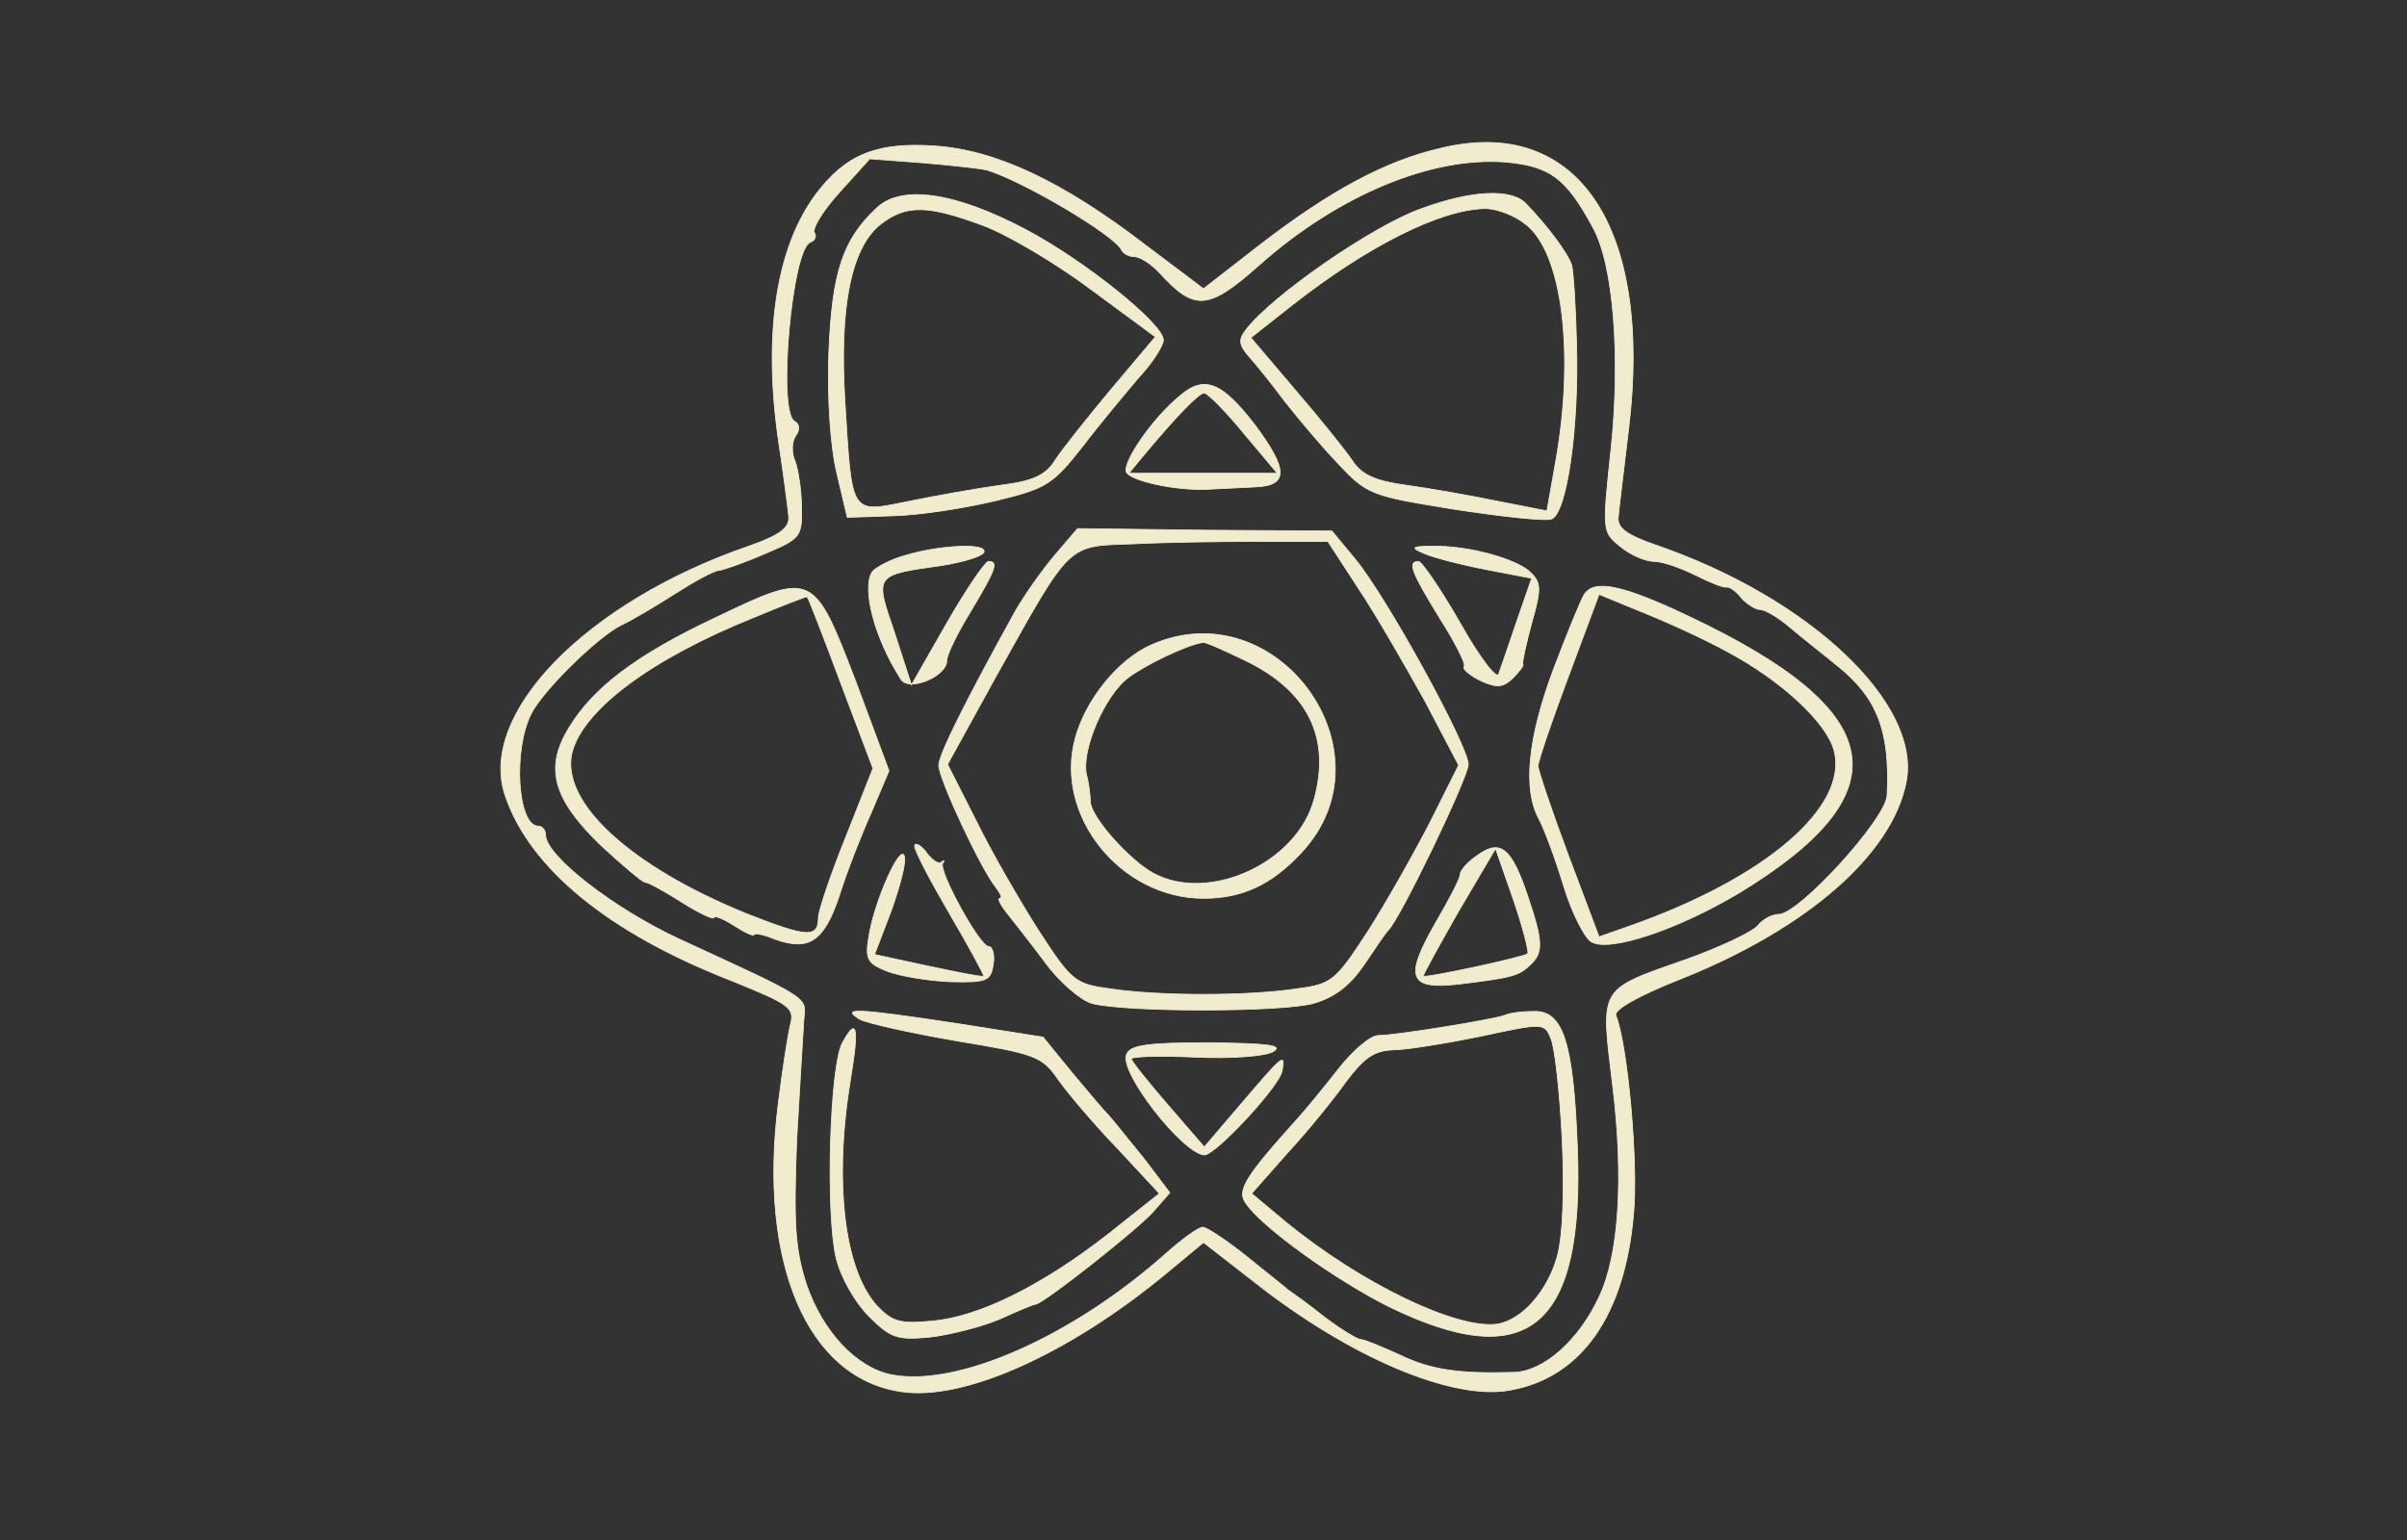 <?xml version="1.0" standalone="no"?>
<!DOCTYPE svg PUBLIC "-//W3C//DTD SVG 20010904//EN"
 "http://www.w3.org/TR/2001/REC-SVG-20010904/DTD/svg10.dtd">
<svg version="1.0" xmlns="http://www.w3.org/2000/svg"
 width="600pt" height="384pt" viewBox="0 0 300 192"
 preserveAspectRatio="xMidYMid meet">
<rect x="0" y="0" width="300" height="192" fill="#333333" stroke="none"/>
<g transform="translate(0,192) scale(0.1,-0.1)"
fill="#f1ecce" stroke="#f1ecce">
<path d="M1795 1735 c-69 -16 -137 -53 -223 -119 l-72 -56 -73 55 c-103 79
-186 118 -262 123 -73 5 -111 -11 -148 -60 -49 -66 -65 -170 -48 -299 7 -46
13 -92 14 -103 1 -14 -10 -23 -50 -37 -203 -70 -339 -210 -303 -312 31 -90
129 -170 280 -229 74 -30 81 -34 75 -56 -3 -12 -10 -57 -15 -98 -25 -198 36
-342 153 -359 78 -12 209 47 330 147 l47 39 63 -49 c119 -94 248 -149 320
-135 88 16 142 93 153 219 6 62 -7 210 -22 248 -3 7 27 24 77 44 160 63 268
157 285 248 18 97 -120 228 -311 294 -38 13 -50 22 -48 36 1 11 7 60 13 110
30 251 -64 391 -235 349z m-565 -27 c44 -13 161 -82 168 -100 2 -4 9 -8 16 -8
7 0 21 -9 32 -21 43 -47 60 -46 124 11 98 87 214 135 306 128 56 -5 76 -20
109 -81 26 -46 35 -161 23 -276 -11 -103 -11 -104 11 -122 13 -11 32 -19 43
-19 10 0 33 -8 51 -17 18 -9 35 -16 39 -15 3 1 12 -5 18 -13 7 -8 18 -15 24
-15 6 0 23 -10 38 -23 14 -12 41 -33 58 -47 50 -40 66 -82 62 -162 -2 -30
-110 -148 -135 -148 -8 0 -20 -6 -26 -14 -7 -8 -47 -27 -89 -42 -111 -39 -107
-33 -92 -158 14 -114 8 -211 -17 -263 -25 -54 -69 -93 -106 -94 -69 -2 -104 3
-143 22 -22 10 -44 19 -48 19 -4 0 -24 12 -44 27 -20 16 -41 31 -47 35 -5 5
-30 24 -53 43 -24 19 -48 35 -53 35 -5 0 -26 -15 -46 -33 -117 -104 -260 -167
-342 -151 -44 9 -86 54 -106 113 -14 44 -16 74 -12 180 4 69 8 137 9 151 3 27
8 24 -155 99 -82 38 -167 104 -167 130 0 6 -4 11 -9 11 -26 0 -32 94 -9 140
15 30 85 98 113 111 11 5 40 22 65 38 25 16 50 30 57 30 6 1 32 10 57 21 43
18 46 21 45 57 0 21 -4 47 -8 58 -5 11 -4 25 1 32 5 7 5 14 -2 18 -21 13 -3
215 20 223 6 2 8 8 5 12 -3 5 11 28 32 51 l37 41 66 -5 c36 -3 72 -7 80 -9z"/>
<path d="M1093 1661 c-43 -40 -56 -81 -60 -181 -2 -57 2 -117 10 -150 l13 -55
59 2 c33 1 90 10 127 19 62 15 70 20 107 67 22 29 54 67 70 86 17 18 31 40 31
47 0 20 -98 99 -172 138 -87 46 -154 56 -185 27z m132 -22 c30 -11 91 -47 135
-80 l80 -59 -54 -64 c-30 -36 -62 -76 -71 -90 -12 -19 -28 -26 -68 -31 -29 -4
-80 -13 -114 -20 -74 -15 -71 -19 -80 126 -7 117 8 190 44 219 32 25 58 25
128 -1z"/>
<path d="M1772 1660 c-60 -21 -186 -108 -219 -151 -10 -13 -9 -19 5 -35 9 -10
29 -35 43 -54 15 -19 44 -54 65 -76 38 -41 42 -42 147 -59 59 -9 113 -15 121
-12 19 8 34 114 31 217 -1 47 -4 91 -6 99 -4 14 -30 49 -57 77 -18 19 -67 17
-130 -6z m130 -20 c45 -35 61 -160 37 -295 l-11 -62 -61 12 c-34 7 -85 16
-114 20 -38 5 -56 13 -67 30 -8 12 -40 52 -71 88 l-56 66 52 41 c93 73 184
119 240 120 15 0 38 -9 51 -20z"/>
<path d="M1470 1426 c-35 -29 -72 -84 -66 -95 7 -11 63 -23 101 -21 17 1 44 2
61 3 40 2 39 22 -1 76 -42 55 -64 64 -95 37z m80 -46 l42 -50 -93 0 -92 0 19
23 c41 49 68 77 75 77 4 0 26 -22 49 -50z"/>
<path d="M1314 1227 c-16 -19 -37 -49 -48 -68 -62 -112 -96 -180 -96 -193 0
-17 53 -130 71 -152 6 -8 9 -14 5 -14 -3 0 1 -8 8 -17 8 -10 30 -38 48 -62 18
-25 45 -48 59 -52 42 -11 235 -11 276 0 27 8 45 22 63 48 14 21 27 40 30 43
15 14 100 191 100 207 0 23 -102 209 -141 256 l-29 35 -159 1 -158 2 -29 -34z
m380 -42 c22 -33 58 -96 82 -139 l42 -80 -35 -70 c-20 -39 -55 -101 -78 -137
-41 -63 -45 -66 -90 -72 -61 -9 -169 -9 -230 0 -45 6 -49 9 -90 72 -23 36 -59
98 -78 137 l-36 71 60 109 c95 170 88 163 172 166 40 2 110 3 157 3 l85 0 39
-60z"/>
<path d="M1435 1116 c-41 -18 -82 -68 -95 -117 -26 -96 57 -199 160 -199 48 0
85 17 122 57 117 125 -30 328 -187 259z m114 -18 c81 -38 110 -97 89 -174 -21
-80 -131 -130 -200 -93 -30 16 -78 70 -79 89 0 8 -2 24 -5 35 -6 31 23 98 52
120 21 16 73 41 93 44 3 1 25 -9 50 -21z"/>
<path d="M1130 1228 c-19 -5 -38 -15 -43 -21 -13 -21 3 -83 36 -134 10 -16 57
4 57 23 0 8 14 36 30 62 31 52 35 62 22 62 -4 0 -28 -35 -52 -77 l-44 -77 -21
65 c-25 73 -26 72 59 84 25 4 49 11 52 16 7 12 -52 10 -96 -3z"/>
<path d="M1775 1230 c11 -5 46 -14 77 -20 l57 -11 -18 -52 c-10 -29 -20 -59
-23 -67 -2 -8 -22 17 -48 63 -24 42 -48 77 -52 77 -14 0 -9 -13 26 -70 19 -30
33 -57 31 -61 -3 -3 7 -11 21 -18 20 -9 28 -8 40 4 8 8 14 16 12 17 -1 2 4 25
11 51 12 42 12 50 -1 63 -17 17 -78 34 -123 33 -26 0 -27 -2 -10 -9z"/>
<path d="M892 1150 c-98 -46 -152 -87 -182 -136 -32 -51 -21 -90 39 -148 27
-25 52 -46 55 -46 4 0 24 -11 46 -25 22 -14 40 -22 40 -19 0 3 11 -1 25 -10
14 -9 25 -14 25 -11 0 2 12 0 26 -6 42 -15 61 -3 80 54 9 29 27 75 40 104 l22
52 -42 113 c-52 135 -53 136 -174 78z m156 -82 l40 -106 -34 -86 c-19 -47 -34
-92 -34 -100 0 -26 -14 -25 -90 5 -145 59 -232 139 -217 201 14 53 97 116 226
168 36 15 67 27 67 26 1 0 20 -49 42 -108z"/>
<path d="M1974 1178 c-4 -7 -21 -48 -38 -93 -32 -86 -38 -149 -18 -186 7 -13
21 -51 31 -84 10 -33 26 -64 34 -69 22 -14 108 15 185 61 205 125 187 226 -62
344 -86 41 -120 47 -132 27z m178 -70 c68 -36 125 -89 134 -124 18 -70 -85
-159 -256 -219 l-37 -13 -38 101 c-21 56 -38 107 -38 112 0 6 17 56 38 112
l38 102 51 -21 c28 -11 77 -33 108 -50z"/>
<path d="M1140 865 c0 -6 20 -44 44 -85 24 -41 43 -76 42 -77 -1 -2 -49 8
-113 22 l-23 5 21 55 c11 31 19 61 16 68 -5 15 -37 -56 -44 -100 -5 -29 -2
-34 23 -44 16 -6 52 -12 79 -13 45 -1 50 1 53 22 2 12 -1 22 -6 22 -11 0 -63
95 -57 104 3 3 2 4 -2 1 -3 -3 -12 3 -19 13 -7 9 -14 12 -14 7z"/>
<path d="M1842 854 c-12 -8 -22 -19 -22 -24 0 -5 -14 -32 -31 -61 -39 -68 -33
-83 29 -76 65 8 75 10 89 24 17 15 16 30 -3 86 -20 60 -34 71 -62 51z m62
-123 c-3 -4 -128 -31 -130 -28 -1 1 19 37 44 81 l46 78 22 -63 c12 -35 20 -66
18 -68z"/>
<path d="M1072 649 c10 -5 64 -17 122 -27 97 -16 105 -19 125 -48 12 -17 45
-56 74 -86 l52 -56 -63 -50 c-83 -65 -162 -104 -220 -109 -40 -4 -50 -1 -69
19 -41 45 -54 155 -33 282 11 66 8 79 -10 46 -16 -29 -21 -213 -8 -268 6 -25
24 -56 41 -73 27 -27 35 -30 76 -26 26 3 64 13 86 22 22 10 43 19 46 19 11 2
124 91 146 115 l21 24 -31 41 c-18 22 -37 46 -44 54 -7 7 -28 32 -48 56 l-35
43 -108 17 c-126 19 -145 20 -120 5z"/>
<path d="M1875 654 c-13 -5 -135 -25 -157 -25 -10 0 -32 -19 -50 -42 -18 -23
-41 -51 -51 -62 -65 -72 -75 -89 -65 -104 19 -30 113 -97 179 -130 174 -85
244 -26 235 199 -5 131 -18 170 -54 169 -15 0 -31 -2 -37 -5z m72 -154 c3 -63
1 -121 -6 -146 -12 -44 -45 -81 -76 -85 -51 -6 -169 51 -262 127 l-43 36 45
51 c26 28 58 68 73 89 21 28 34 38 57 39 17 0 66 8 110 17 79 17 80 17 88 -3
5 -11 11 -67 14 -125z"/>
<path d="M1404 605 c-9 -22 70 -123 97 -125 14 0 94 86 97 105 4 23 2 21 -56
-47 l-41 -48 -45 52 c-25 29 -46 55 -46 58 0 3 36 4 80 2 43 -2 87 1 97 7 13
8 -7 10 -80 11 -77 0 -99 -3 -103 -15z"/>
</g>
</svg>
